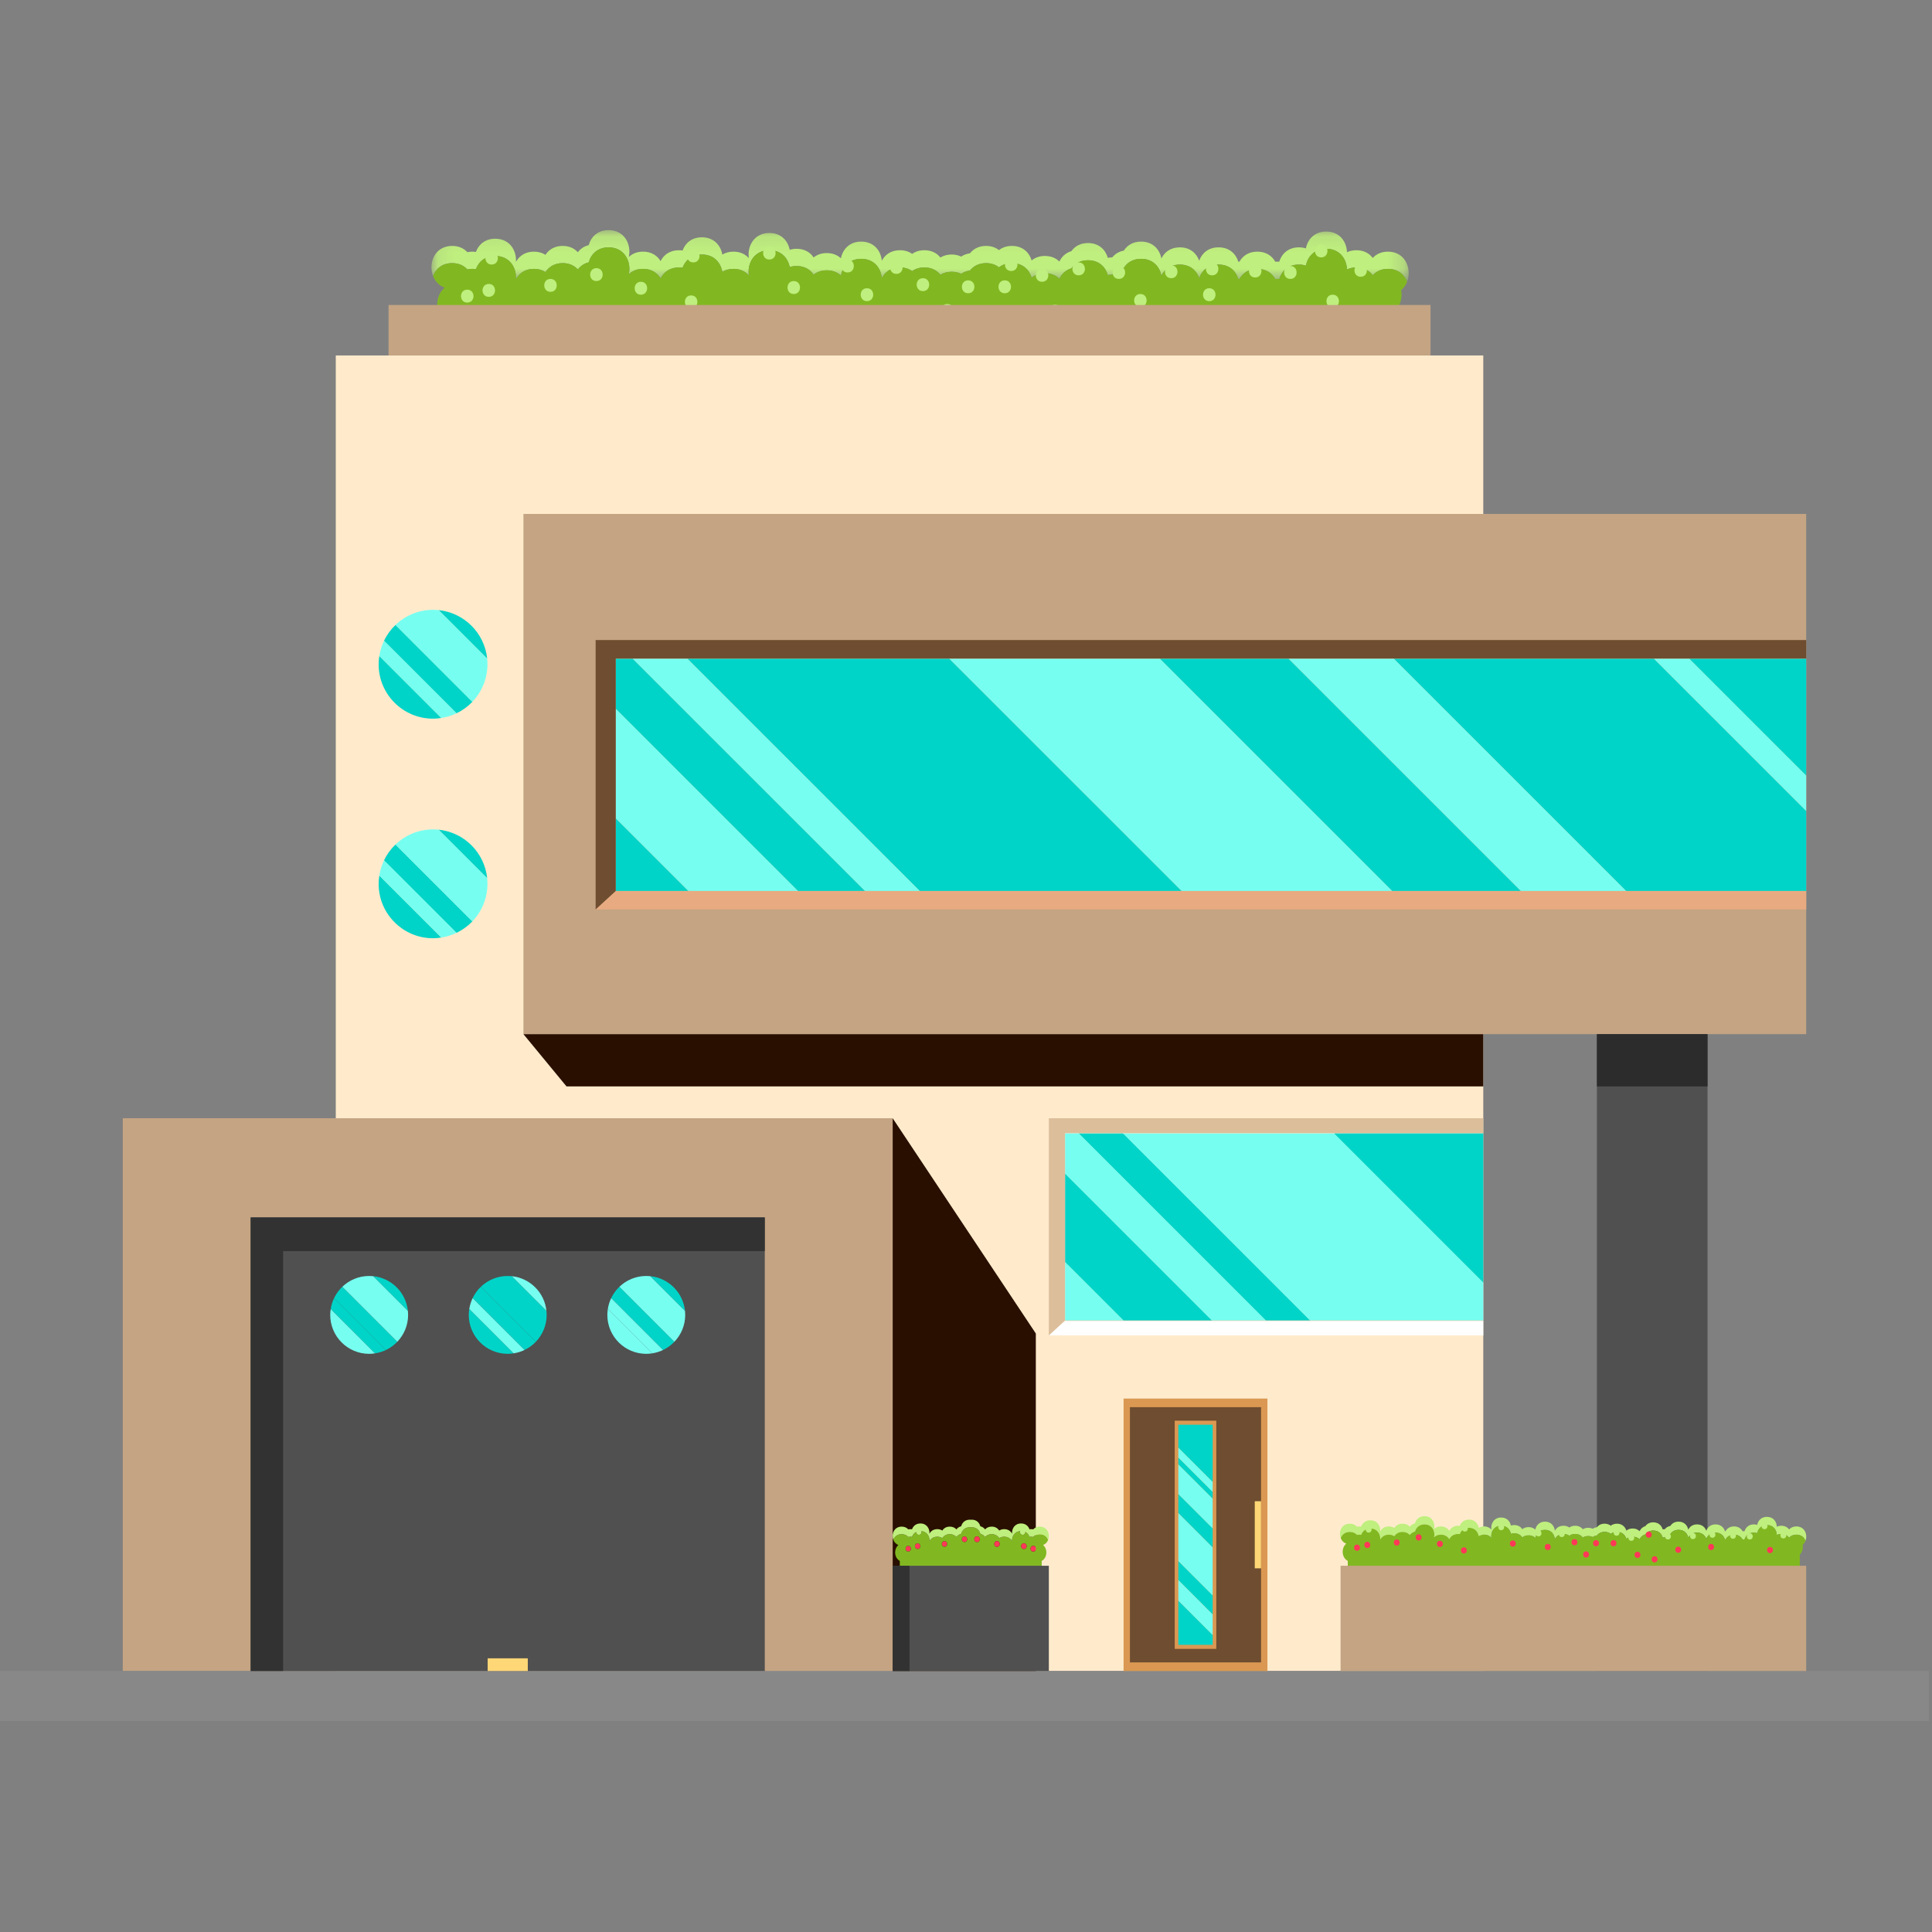 <?xml version="1.0" encoding="UTF-8"?>
<svg width="120px" height="120px" viewBox="0 0 120 120" version="1.1" xmlns="http://www.w3.org/2000/svg" xmlns:xlink="http://www.w3.org/1999/xlink">
    <rect x="0" y="0" width="120" height="120" fill="#808080" stroke="none"/>
    <!-- Generator: Sketch 51.1 (57501) - http://www.bohemiancoding.com/sketch -->
    <title>House5</title>
    <desc>Created with Sketch.</desc>
    <defs>
        <polygon id="path-1" points="0.1 0.106 60.797 0.106 60.797 3.311 0.1 3.311"></polygon>
        <polygon id="path-3" points="0 92.707 119.812 92.707 119.812 0.106 0 0.106"></polygon>
    </defs>
    <g id="House5" stroke="none" stroke-width="1" fill="none" fill-rule="evenodd">
        <g id="Page-1" transform="translate(0, 14)">
            <polygon id="Fill-1" fill="#FFEBCC" points="20.856 89.789 92.129 89.789 92.129 8.078 20.856 8.078"></polygon>
            <polygon id="Fill-2" fill="#C4A483" points="32.512 50.233 112.187 50.233 112.187 17.921 32.512 17.921"></polygon>
            <polygon id="Fill-3" fill="#505050" points="99.186 89.789 106.058 89.789 106.058 50.233 99.186 50.233"></polygon>
            <polygon id="Fill-4" fill="#C4A483" points="7.626 89.789 55.445 89.789 55.445 55.455 7.626 55.455"></polygon>
            <polygon id="Fill-5" fill="#888888" points="0 92.894 119.812 92.894 119.812 89.789 0 89.789"></polygon>
            <polygon id="Fill-6" fill="#505050" points="15.569 89.789 47.502 89.789 47.502 61.616 15.569 61.616"></polygon>
            <polygon id="Fill-7" fill="#00D4C8" points="86.579 26.919 101.021 41.359 112.187 41.359 112.187 36.372 102.733 26.919"></polygon>
            <polygon id="Fill-8" fill="#00D4C8" points="42.706 26.919 57.148 41.359 73.411 41.359 58.969 26.919"></polygon>
            <polygon id="Fill-9" fill="#00D4C8" points="72.048 26.919 86.489 41.359 94.481 41.359 80.04 26.919"></polygon>
            <polygon id="Fill-10" fill="#00D4C8" points="38.244 26.919 38.244 30.021 49.583 41.359 53.744 41.359 39.302 26.919"></polygon>
            <polygon id="Fill-11" fill="#00D4C8" points="38.244 41.359 42.775 41.359 38.244 36.828"></polygon>
            <polygon id="Fill-12" fill="#76FFF1" points="38.244 36.828 42.775 41.359 49.583 41.359 38.244 30.02"></polygon>
            <polygon id="Fill-13" fill="#76FFF1" points="39.302 26.919 53.744 41.359 57.148 41.359 42.706 26.919"></polygon>
            <polygon id="Fill-14" fill="#76FFF1" points="58.969 26.919 73.411 41.359 86.489 41.359 72.047 26.919"></polygon>
            <polygon id="Fill-15" fill="#76FFF1" points="80.04 26.919 94.481 41.359 101.021 41.359 86.579 26.919"></polygon>
            <polygon id="Fill-16" fill="#00D4C8" points="110.675 26.919 104.931 26.919 112.187 34.174 112.187 28.43 112.187 26.919"></polygon>
            <polygon id="Fill-17" fill="#76FFF1" points="102.733 26.919 112.187 36.372 112.187 34.174 104.93 26.919"></polygon>
            <polygon id="Fill-18" fill="#E8AB81" points="112.187 42.485 112.187 41.339 101.021 41.339 94.481 41.339 86.489 41.339 73.411 41.339 57.147 41.339 53.744 41.339 49.583 41.339 42.776 41.339 38.244 41.339 36.996 42.485"></polygon>
            <polygon id="Fill-19" fill="#6E4D30" points="38.244 30 38.244 26.899 39.302 26.899 42.706 26.899 58.969 26.899 72.048 26.899 80.04 26.899 86.579 26.899 102.733 26.899 104.93 26.899 110.675 26.899 112.187 26.899 112.187 25.753 36.996 25.753 36.996 42.485 38.244 41.339 38.244 36.808"></polygon>
            <g id="Group-229" transform="translate(0, 0.187)">
                <g id="Group-22" transform="translate(26.699, 0)">
                    <mask id="mask-2" fill="white">
                        <use xlink:href="#path-1"></use>
                    </mask>
                    <g id="Clip-21"></g>
                    <path d="M1.386,2.156 C1.8,2.156 2.114,2.312 2.329,2.546 C2.424,2.526 2.525,2.513 2.634,2.513 C2.714,2.513 2.788,2.52 2.861,2.531 C3.028,2.073 3.427,1.711 4.06,1.711 C4.961,1.711 5.389,2.44 5.348,3.137 L5.356,3.137 C5.557,2.776 5.928,2.513 6.467,2.513 C6.753,2.513 6.991,2.588 7.182,2.711 C7.391,2.387 7.746,2.156 8.25,2.156 C8.666,2.156 8.978,2.314 9.193,2.55 C9.35,2.34 9.575,2.179 9.868,2.108 C10.009,1.599 10.419,1.176 11.103,1.176 C12.109,1.176 12.525,2.086 12.357,2.844 C12.569,2.642 12.864,2.513 13.243,2.513 C13.765,2.513 14.127,2.759 14.332,3.102 C14.526,2.713 14.905,2.424 15.471,2.424 C15.55,2.424 15.625,2.43 15.697,2.441 C15.865,1.984 16.265,1.621 16.897,1.621 C17.646,1.621 18.067,2.126 18.165,2.697 C18.352,2.582 18.583,2.513 18.859,2.513 C19.281,2.513 19.598,2.674 19.813,2.916 C19.705,2.182 20.13,1.354 21.087,1.354 C21.823,1.354 22.243,1.841 22.35,2.399 C22.479,2.358 22.623,2.334 22.781,2.334 C23.277,2.334 23.627,2.558 23.837,2.874 C24.043,2.707 24.314,2.602 24.653,2.602 C25.028,2.602 25.32,2.729 25.532,2.927 C25.642,2.372 26.062,1.889 26.793,1.889 C27.59,1.889 28.014,2.462 28.073,3.078 C28.27,2.702 28.645,2.424 29.2,2.424 C29.508,2.424 29.759,2.511 29.957,2.651 C30.155,2.511 30.407,2.424 30.715,2.424 C31.166,2.424 31.497,2.608 31.711,2.878 C31.899,2.761 32.132,2.691 32.409,2.691 C32.637,2.691 32.835,2.739 33.002,2.82 C33.153,2.716 33.335,2.644 33.548,2.616 C33.763,2.343 34.095,2.156 34.548,2.156 C34.88,2.156 35.145,2.258 35.349,2.418 C35.553,2.257 35.82,2.156 36.153,2.156 C36.825,2.156 37.231,2.564 37.378,3.06 C37.585,2.888 37.859,2.78 38.203,2.78 C38.591,2.78 38.889,2.917 39.102,3.127 C39.243,2.829 39.491,2.587 39.846,2.482 C40.059,2.185 40.401,1.978 40.878,1.978 C41.557,1.978 41.966,2.394 42.109,2.896 C42.196,2.88 42.287,2.87 42.385,2.87 C42.554,2.661 42.794,2.505 43.105,2.448 C43.313,2.121 43.669,1.889 44.176,1.889 C44.913,1.889 45.331,2.378 45.437,2.937 C45.629,2.542 46.01,2.245 46.583,2.245 C47.222,2.245 47.62,2.615 47.785,3.077 C47.95,2.614 48.351,2.245 48.99,2.245 C49.657,2.245 50.064,2.646 50.215,3.137 L50.285,3.137 C50.487,2.776 50.857,2.513 51.397,2.513 C51.937,2.513 52.308,2.776 52.509,3.137 L52.758,3.137 C52.909,2.646 53.316,2.245 53.982,2.245 C54.141,2.245 54.284,2.27 54.413,2.311 C54.521,1.752 54.942,1.265 55.676,1.265 C56.515,1.265 56.943,1.898 56.965,2.549 C57.13,2.47 57.324,2.424 57.548,2.424 C58.014,2.424 58.351,2.621 58.565,2.906 C58.779,2.669 59.094,2.513 59.509,2.513 C60.133,2.513 60.528,2.864 60.699,3.311 C61,2.524 60.606,1.443 59.509,1.443 C59.094,1.443 58.779,1.6 58.565,1.836 C58.351,1.551 58.014,1.354 57.548,1.354 C57.324,1.354 57.13,1.4 56.965,1.479 C56.943,0.828 56.515,0.195 55.676,0.195 C54.942,0.195 54.521,0.683 54.413,1.241 C54.284,1.2 54.141,1.176 53.982,1.176 C53.316,1.176 52.909,1.576 52.758,2.067 L52.509,2.067 C52.308,1.706 51.937,1.443 51.397,1.443 C50.857,1.443 50.487,1.706 50.285,2.067 L50.215,2.067 C50.064,1.576 49.657,1.176 48.99,1.176 C48.351,1.176 47.95,1.544 47.785,2.008 C47.62,1.545 47.222,1.176 46.583,1.176 C46.01,1.176 45.629,1.472 45.437,1.868 C45.331,1.308 44.913,0.819 44.176,0.819 C43.669,0.819 43.313,1.052 43.105,1.379 C42.794,1.436 42.554,1.592 42.385,1.8 C42.287,1.801 42.196,1.81 42.109,1.827 C41.966,1.324 41.557,0.908 40.878,0.908 C40.401,0.908 40.059,1.115 39.846,1.412 C39.491,1.518 39.243,1.76 39.102,2.057 C38.889,1.848 38.591,1.711 38.203,1.711 C37.859,1.711 37.585,1.819 37.378,1.99 C37.231,1.494 36.825,1.087 36.153,1.087 C35.82,1.087 35.553,1.187 35.349,1.348 C35.145,1.188 34.88,1.087 34.548,1.087 C34.095,1.087 33.763,1.273 33.548,1.546 C33.335,1.574 33.153,1.646 33.002,1.751 C32.835,1.669 32.637,1.621 32.409,1.621 C32.132,1.621 31.899,1.692 31.711,1.808 C31.497,1.538 31.166,1.354 30.715,1.354 C30.407,1.354 30.155,1.441 29.957,1.582 C29.759,1.441 29.508,1.354 29.2,1.354 C28.645,1.354 28.27,1.632 28.073,2.008 C28.014,1.393 27.59,0.819 26.793,0.819 C26.062,0.819 25.642,1.302 25.532,1.857 C25.32,1.659 25.028,1.532 24.653,1.532 C24.314,1.532 24.043,1.637 23.837,1.804 C23.627,1.488 23.277,1.265 22.781,1.265 C22.623,1.265 22.479,1.288 22.35,1.329 C22.243,0.771 21.823,0.284 21.087,0.284 C20.13,0.284 19.705,1.112 19.813,1.847 C19.598,1.605 19.281,1.443 18.859,1.443 C18.583,1.443 18.352,1.512 18.165,1.627 C18.067,1.056 17.646,0.552 16.897,0.552 C16.265,0.552 15.865,0.914 15.697,1.372 C15.625,1.361 15.55,1.354 15.471,1.354 C14.905,1.354 14.526,1.644 14.332,2.032 C14.127,1.69 13.765,1.443 13.243,1.443 C12.864,1.443 12.569,1.572 12.357,1.774 C12.525,1.016 12.109,0.106 11.103,0.106 C10.419,0.106 10.009,0.529 9.868,1.038 C9.575,1.109 9.35,1.27 9.193,1.48 C8.978,1.244 8.666,1.087 8.25,1.087 C7.746,1.087 7.391,1.317 7.182,1.641 C6.991,1.518 6.753,1.443 6.467,1.443 C5.928,1.443 5.557,1.706 5.356,2.067 L5.348,2.067 C5.389,1.37 4.961,0.641 4.06,0.641 C3.427,0.641 3.028,1.004 2.861,1.462 C2.788,1.451 2.714,1.443 2.634,1.443 C2.525,1.443 2.424,1.457 2.329,1.477 C2.114,1.242 1.8,1.087 1.386,1.087 C0.29,1.087 -0.104,2.168 0.198,2.955 C0.369,2.508 0.763,2.156 1.386,2.156" id="Fill-20" fill="#BFEF7E" mask="url(#mask-2)"></path>
                </g>
                <path d="M87.399,3.311 C87.228,2.864 86.833,2.513 86.208,2.513 C85.793,2.513 85.479,2.669 85.264,2.906 C85.05,2.621 84.713,2.424 84.247,2.424 C84.024,2.424 83.829,2.47 83.664,2.548 C83.642,1.898 83.214,1.265 82.375,1.265 C81.641,1.265 81.22,1.752 81.112,2.311 C80.983,2.269 80.84,2.245 80.681,2.245 C80.016,2.245 79.608,2.646 79.457,3.137 L79.209,3.137 C79.007,2.776 78.637,2.513 78.096,2.513 C77.557,2.513 77.186,2.776 76.985,3.137 L76.914,3.137 C76.763,2.646 76.356,2.245 75.689,2.245 C75.051,2.245 74.649,2.614 74.484,3.077 C74.319,2.614 73.921,2.245 73.283,2.245 C72.71,2.245 72.329,2.542 72.136,2.937 C72.03,2.378 71.612,1.889 70.875,1.889 C70.369,1.889 70.013,2.122 69.804,2.449 C69.493,2.505 69.254,2.661 69.084,2.87 C68.987,2.87 68.895,2.88 68.808,2.897 C68.665,2.393 68.256,1.978 67.577,1.978 C67.1,1.978 66.758,2.185 66.545,2.481 C66.19,2.587 65.943,2.829 65.802,3.127 C65.588,2.917 65.29,2.78 64.902,2.78 C64.558,2.78 64.284,2.888 64.078,3.059 C63.93,2.564 63.524,2.156 62.852,2.156 C62.52,2.156 62.252,2.257 62.048,2.418 C61.844,2.258 61.579,2.156 61.248,2.156 C60.794,2.156 60.462,2.343 60.247,2.616 C60.034,2.644 59.852,2.716 59.701,2.82 C59.534,2.738 59.336,2.691 59.108,2.691 C58.831,2.691 58.599,2.761 58.41,2.878 C58.196,2.608 57.865,2.424 57.414,2.424 C57.106,2.424 56.854,2.511 56.656,2.651 C56.458,2.511 56.207,2.424 55.899,2.424 C55.345,2.424 54.97,2.702 54.772,3.078 C54.713,2.462 54.29,1.889 53.492,1.889 C52.761,1.889 52.341,2.372 52.231,2.927 C52.019,2.729 51.727,2.602 51.352,2.602 C51.013,2.602 50.742,2.707 50.536,2.873 C50.326,2.558 49.976,2.335 49.481,2.335 C49.322,2.335 49.178,2.357 49.049,2.399 C48.942,1.841 48.522,1.354 47.786,1.354 C46.829,1.354 46.404,2.182 46.512,2.917 C46.297,2.674 45.98,2.513 45.558,2.513 C45.282,2.513 45.051,2.582 44.864,2.697 C44.767,2.126 44.345,1.621 43.597,1.621 C42.964,1.621 42.564,1.984 42.396,2.441 C42.325,2.43 42.249,2.424 42.171,2.424 C41.605,2.424 41.226,2.714 41.032,3.102 C40.826,2.76 40.464,2.513 39.942,2.513 C39.563,2.513 39.268,2.642 39.056,2.844 C39.225,2.085 38.808,1.176 37.802,1.176 C37.118,1.176 36.708,1.599 36.567,2.108 C36.274,2.179 36.049,2.34 35.892,2.55 C35.677,2.314 35.365,2.156 34.949,2.156 C34.446,2.156 34.09,2.386 33.881,2.711 C33.69,2.588 33.453,2.513 33.167,2.513 C32.627,2.513 32.257,2.776 32.055,3.137 L32.048,3.137 C32.088,2.44 31.66,1.71 30.76,1.71 C30.126,1.71 29.727,2.073 29.56,2.531 C29.488,2.52 29.413,2.513 29.333,2.513 C29.224,2.513 29.123,2.526 29.028,2.546 C28.813,2.312 28.5,2.156 28.085,2.156 C27.462,2.156 27.069,2.508 26.897,2.954 C27.022,3.278 27.261,3.553 27.621,3.68 C27.381,3.877 27.234,4.161 27.178,4.465 C27.129,4.735 27.153,5.019 27.249,5.274 C27.354,5.549 27.542,5.789 27.818,5.933 L27.818,7.002 L27.818,7.594 L86.654,7.594 L86.654,6.187 L86.654,5.117 C86.987,4.796 87.112,4.295 87.029,3.84 C87.199,3.699 87.321,3.514 87.399,3.311" id="Fill-23" fill="#81B821"></path>
                <path d="M30.537,1.443 C30.02,1.443 30.02,2.245 30.537,2.245 C31.053,2.245 31.054,1.443 30.537,1.443" id="Fill-25" fill="#BFEF7E"></path>
                <path d="M29.021,3.805 C28.505,3.805 28.504,4.607 29.021,4.607 C29.538,4.607 29.539,3.805 29.021,3.805" id="Fill-27" fill="#BFEF7E"></path>
                <path d="M30.359,3.449 C29.842,3.449 29.841,4.251 30.359,4.251 C30.875,4.251 30.876,3.449 30.359,3.449" id="Fill-29" fill="#BFEF7E"></path>
                <path d="M37.045,2.468 C36.528,2.468 36.527,3.27 37.045,3.27 C37.561,3.27 37.562,2.468 37.045,2.468" id="Fill-31" fill="#BFEF7E"></path>
                <path d="M34.192,3.137 C33.676,3.137 33.675,3.939 34.192,3.939 C34.708,3.939 34.709,3.137 34.192,3.137" id="Fill-33" fill="#BFEF7E"></path>
                <path d="M43.062,1.309 C42.545,1.309 42.545,2.112 43.062,2.112 C43.578,2.112 43.579,1.309 43.062,1.309" id="Fill-35" fill="#BFEF7E"></path>
                <path d="M47.787,1.131 C47.27,1.131 47.269,1.933 47.787,1.933 C48.303,1.933 48.304,1.131 47.787,1.131" id="Fill-37" fill="#BFEF7E"></path>
                <path d="M52.645,1.933 C52.129,1.933 52.128,2.736 52.645,2.736 C53.161,2.736 53.162,1.933 52.645,1.933" id="Fill-39" fill="#BFEF7E"></path>
                <path d="M55.676,2.022 C55.16,2.022 55.159,2.825 55.676,2.825 C56.192,2.825 56.193,2.022 55.676,2.022" id="Fill-41" fill="#BFEF7E"></path>
                <path d="M53.848,3.716 C53.332,3.716 53.331,4.518 53.848,4.518 C54.365,4.518 54.366,3.716 53.848,3.716" id="Fill-43" fill="#BFEF7E"></path>
                <path d="M49.302,3.27 C48.786,3.27 48.785,4.073 49.302,4.073 C49.818,4.073 49.819,3.27 49.302,3.27" id="Fill-45" fill="#BFEF7E"></path>
                <path d="M42.928,4.162 C42.412,4.162 42.411,4.964 42.928,4.964 C43.444,4.964 43.445,4.162 42.928,4.162" id="Fill-47" fill="#BFEF7E"></path>
                <path d="M39.808,3.315 C39.292,3.315 39.291,4.117 39.808,4.117 C40.324,4.117 40.325,3.315 39.808,3.315" id="Fill-49" fill="#BFEF7E"></path>
                <path d="M57.325,3.092 C56.809,3.092 56.808,3.894 57.325,3.894 C57.842,3.894 57.842,3.092 57.325,3.092" id="Fill-51" fill="#BFEF7E"></path>
                <path d="M58.841,4.697 C58.324,4.697 58.324,5.499 58.841,5.499 C59.357,5.499 59.358,4.697 58.841,4.697" id="Fill-53" fill="#BFEF7E"></path>
                <path d="M60.133,3.226 C59.617,3.226 59.616,4.028 60.133,4.028 C60.65,4.028 60.651,3.226 60.133,3.226" id="Fill-55" fill="#BFEF7E"></path>
                <path d="M62.407,3.226 C61.89,3.226 61.889,4.028 62.407,4.028 C62.923,4.028 62.924,3.226 62.407,3.226" id="Fill-57" fill="#BFEF7E"></path>
                <path d="M62.808,1.844 C62.291,1.844 62.291,2.646 62.808,2.646 C63.324,2.646 63.325,1.844 62.808,1.844" id="Fill-59" fill="#BFEF7E"></path>
                <path d="M64.724,2.513 C64.208,2.513 64.207,3.315 64.724,3.315 C65.241,3.315 65.242,2.513 64.724,2.513" id="Fill-61" fill="#BFEF7E"></path>
                <path d="M66.998,2.112 C66.481,2.112 66.48,2.914 66.998,2.914 C67.514,2.914 67.515,2.112 66.998,2.112" id="Fill-63" fill="#BFEF7E"></path>
                <path d="M69.494,2.334 C68.977,2.334 68.976,3.137 69.494,3.137 C70.01,3.137 70.011,2.334 69.494,2.334" id="Fill-65" fill="#BFEF7E"></path>
                <path d="M72.747,2.29 C72.231,2.29 72.23,3.092 72.747,3.092 C73.264,3.092 73.265,2.29 72.747,2.29" id="Fill-67" fill="#BFEF7E"></path>
                <path d="M75.288,2.112 C74.772,2.112 74.771,2.914 75.288,2.914 C75.804,2.914 75.805,2.112 75.288,2.112" id="Fill-69" fill="#BFEF7E"></path>
                <path d="M75.11,3.716 C74.593,3.716 74.593,4.518 75.11,4.518 C75.626,4.518 75.627,3.716 75.11,3.716" id="Fill-71" fill="#BFEF7E"></path>
                <path d="M65.527,4.741 C65.01,4.741 65.01,5.544 65.527,5.544 C66.043,5.544 66.044,4.741 65.527,4.741" id="Fill-73" fill="#BFEF7E"></path>
                <path d="M77.962,2.245 C77.446,2.245 77.445,3.048 77.962,3.048 C78.479,3.048 78.48,2.245 77.962,2.245" id="Fill-75" fill="#BFEF7E"></path>
                <path d="M80.147,2.334 C79.63,2.334 79.629,3.137 80.147,3.137 C80.663,3.137 80.664,2.334 80.147,2.334" id="Fill-77" fill="#BFEF7E"></path>
                <path d="M82.063,0.997 C81.547,0.997 81.546,1.8 82.063,1.8 C82.58,1.8 82.58,0.997 82.063,0.997" id="Fill-79" fill="#BFEF7E"></path>
                <path d="M84.515,2.201 C83.999,2.201 83.998,3.003 84.515,3.003 C85.031,3.003 85.032,2.201 84.515,2.201" id="Fill-81" fill="#BFEF7E"></path>
                <path d="M82.776,4.117 C82.26,4.117 82.259,4.919 82.776,4.919 C83.293,4.919 83.294,4.117 82.776,4.117" id="Fill-83" fill="#BFEF7E"></path>
                <path d="M70.831,4.073 C70.315,4.073 70.314,4.875 70.831,4.875 C71.347,4.875 71.348,4.073 70.831,4.073" id="Fill-85" fill="#BFEF7E"></path>
                <path d="M67.755,5.321 C67.239,5.321 67.238,6.123 67.755,6.123 C68.271,6.123 68.272,5.321 67.755,5.321" id="Fill-87" fill="#BFEF7E"></path>
                <path d="M83.84,80.963 C84.038,80.963 84.188,81.037 84.29,81.149 C84.335,81.139 84.384,81.133 84.435,81.133 C84.474,81.133 84.509,81.136 84.544,81.142 C84.624,80.923 84.814,80.75 85.116,80.75 C85.546,80.75 85.75,81.098 85.731,81.431 L85.734,81.431 C85.83,81.259 86.007,81.133 86.265,81.133 C86.401,81.133 86.515,81.169 86.606,81.227 C86.706,81.073 86.875,80.963 87.115,80.963 C87.314,80.963 87.463,81.038 87.565,81.151 C87.64,81.05 87.748,80.974 87.888,80.94 C87.955,80.697 88.15,80.495 88.477,80.495 C88.956,80.495 89.155,80.929 89.075,81.291 C89.176,81.195 89.317,81.133 89.497,81.133 C89.747,81.133 89.92,81.251 90.018,81.414 C90.11,81.229 90.291,81.09 90.561,81.09 C90.599,81.09 90.635,81.094 90.669,81.099 C90.749,80.88 90.94,80.708 91.242,80.708 C91.599,80.708 91.8,80.948 91.846,81.221 C91.936,81.166 92.046,81.133 92.178,81.133 C92.379,81.133 92.53,81.21 92.633,81.325 C92.581,80.975 92.784,80.58 93.241,80.58 C93.592,80.58 93.792,80.812 93.844,81.078 C93.905,81.059 93.974,81.048 94.049,81.048 C94.286,81.048 94.453,81.154 94.553,81.305 C94.652,81.226 94.781,81.176 94.943,81.176 C95.121,81.176 95.261,81.236 95.362,81.33 C95.414,81.065 95.615,80.835 95.964,80.835 C96.344,80.835 96.547,81.109 96.575,81.403 C96.669,81.223 96.848,81.09 97.112,81.09 C97.259,81.09 97.379,81.132 97.474,81.199 C97.568,81.132 97.688,81.09 97.835,81.09 C98.051,81.09 98.208,81.178 98.311,81.307 C98.4,81.251 98.511,81.218 98.644,81.218 C98.752,81.218 98.846,81.241 98.926,81.28 C98.998,81.23 99.085,81.195 99.187,81.182 C99.289,81.052 99.448,80.963 99.665,80.963 C99.823,80.963 99.949,81.011 100.046,81.087 C100.144,81.011 100.272,80.963 100.43,80.963 C100.751,80.963 100.944,81.157 101.015,81.394 C101.113,81.312 101.244,81.261 101.409,81.261 C101.594,81.261 101.736,81.326 101.838,81.426 C101.905,81.284 102.023,81.168 102.193,81.118 C102.294,80.976 102.457,80.878 102.685,80.878 C103.009,80.878 103.204,81.076 103.272,81.316 C103.314,81.308 103.357,81.303 103.404,81.303 C103.485,81.204 103.599,81.129 103.748,81.102 C103.847,80.946 104.017,80.835 104.259,80.835 C104.61,80.835 104.81,81.068 104.861,81.335 C104.952,81.147 105.134,81.005 105.407,81.005 C105.712,81.005 105.902,81.181 105.981,81.402 C106.059,81.181 106.251,81.005 106.556,81.005 C106.874,81.005 107.068,81.196 107.14,81.431 L107.174,81.431 C107.27,81.259 107.447,81.133 107.704,81.133 C107.962,81.133 108.139,81.259 108.235,81.431 L108.354,81.431 C108.426,81.196 108.62,81.005 108.938,81.005 C109.014,81.005 109.082,81.017 109.144,81.036 C109.195,80.77 109.396,80.537 109.746,80.537 C110.147,80.537 110.351,80.84 110.361,81.15 C110.44,81.112 110.533,81.09 110.64,81.09 C110.862,81.09 111.023,81.184 111.124,81.32 C111.227,81.207 111.377,81.133 111.575,81.133 C111.873,81.133 112.062,81.3 112.143,81.513 C112.287,81.138 112.099,80.622 111.575,80.622 C111.377,80.622 111.227,80.697 111.124,80.81 C111.023,80.674 110.862,80.58 110.64,80.58 C110.533,80.58 110.44,80.602 110.361,80.64 C110.351,80.329 110.147,80.027 109.746,80.027 C109.396,80.027 109.195,80.26 109.144,80.526 C109.082,80.506 109.014,80.495 108.938,80.495 C108.62,80.495 108.426,80.686 108.354,80.92 L108.235,80.92 C108.139,80.748 107.962,80.622 107.704,80.622 C107.447,80.622 107.27,80.748 107.174,80.92 L107.14,80.92 C107.068,80.686 106.874,80.495 106.556,80.495 C106.251,80.495 106.059,80.671 105.981,80.892 C105.902,80.671 105.712,80.495 105.407,80.495 C105.134,80.495 104.952,80.637 104.861,80.825 C104.81,80.558 104.61,80.325 104.259,80.325 C104.017,80.325 103.847,80.436 103.748,80.592 C103.599,80.619 103.485,80.693 103.404,80.793 C103.357,80.793 103.314,80.798 103.272,80.806 C103.204,80.566 103.009,80.367 102.685,80.367 C102.457,80.367 102.294,80.466 102.193,80.608 C102.023,80.658 101.905,80.774 101.838,80.916 C101.736,80.816 101.594,80.75 101.409,80.75 C101.244,80.75 101.113,80.802 101.015,80.883 C100.944,80.647 100.751,80.452 100.43,80.452 C100.272,80.452 100.144,80.5 100.046,80.577 C99.949,80.501 99.823,80.452 99.665,80.452 C99.448,80.452 99.289,80.541 99.187,80.671 C99.085,80.685 98.998,80.719 98.926,80.769 C98.846,80.73 98.752,80.708 98.644,80.708 C98.511,80.708 98.4,80.741 98.311,80.797 C98.208,80.668 98.051,80.58 97.835,80.58 C97.688,80.58 97.568,80.621 97.474,80.689 C97.379,80.622 97.259,80.58 97.112,80.58 C96.848,80.58 96.669,80.713 96.575,80.892 C96.547,80.598 96.344,80.325 95.964,80.325 C95.615,80.325 95.414,80.555 95.362,80.82 C95.261,80.725 95.121,80.665 94.943,80.665 C94.781,80.665 94.652,80.715 94.553,80.795 C94.453,80.644 94.286,80.537 94.049,80.537 C93.974,80.537 93.905,80.548 93.844,80.568 C93.792,80.302 93.592,80.069 93.241,80.069 C92.784,80.069 92.581,80.465 92.633,80.815 C92.53,80.7 92.379,80.622 92.178,80.622 C92.046,80.622 91.936,80.655 91.846,80.711 C91.8,80.438 91.599,80.197 91.242,80.197 C90.94,80.197 90.749,80.37 90.669,80.588 C90.635,80.583 90.599,80.58 90.561,80.58 C90.291,80.58 90.11,80.718 90.018,80.904 C89.92,80.74 89.747,80.622 89.497,80.622 C89.317,80.622 89.176,80.684 89.075,80.78 C89.155,80.419 88.956,79.984 88.477,79.984 C88.15,79.984 87.955,80.187 87.888,80.429 C87.748,80.463 87.64,80.54 87.565,80.64 C87.463,80.528 87.314,80.452 87.115,80.452 C86.875,80.452 86.706,80.562 86.606,80.717 C86.515,80.658 86.401,80.622 86.265,80.622 C86.007,80.622 85.83,80.748 85.734,80.92 L85.731,80.92 C85.75,80.588 85.546,80.24 85.116,80.24 C84.814,80.24 84.624,80.413 84.544,80.631 C84.509,80.626 84.474,80.622 84.435,80.622 C84.384,80.622 84.335,80.629 84.29,80.639 C84.188,80.527 84.038,80.452 83.84,80.452 C83.317,80.452 83.129,80.968 83.273,81.344 C83.355,81.131 83.542,80.963 83.84,80.963" id="Fill-89" fill="#BFEF7E"></path>
                <path d="M112.143,81.514 C112.062,81.3 111.873,81.133 111.575,81.133 C111.377,81.133 111.227,81.208 111.124,81.321 C111.023,81.184 110.862,81.091 110.639,81.091 C110.533,81.091 110.44,81.112 110.361,81.15 C110.351,80.84 110.147,80.537 109.746,80.537 C109.396,80.537 109.195,80.77 109.144,81.037 C109.082,81.017 109.014,81.005 108.938,81.005 C108.62,81.005 108.426,81.196 108.354,81.431 L108.235,81.431 C108.139,81.258 107.962,81.133 107.704,81.133 C107.447,81.133 107.27,81.258 107.174,81.431 L107.14,81.431 C107.068,81.196 106.874,81.005 106.556,81.005 C106.251,81.005 106.059,81.181 105.981,81.402 C105.902,81.181 105.712,81.005 105.407,81.005 C105.134,81.005 104.952,81.147 104.861,81.336 C104.81,81.069 104.61,80.835 104.259,80.835 C104.017,80.835 103.847,80.946 103.748,81.102 C103.599,81.129 103.485,81.204 103.404,81.303 C103.358,81.304 103.314,81.308 103.272,81.316 C103.204,81.076 103.009,80.878 102.685,80.878 C102.457,80.878 102.294,80.976 102.192,81.118 C102.023,81.168 101.905,81.284 101.837,81.426 C101.736,81.326 101.594,81.26 101.409,81.26 C101.245,81.26 101.113,81.312 101.015,81.394 C100.944,81.157 100.751,80.963 100.43,80.963 C100.272,80.963 100.144,81.011 100.047,81.088 C99.949,81.011 99.823,80.963 99.665,80.963 C99.448,80.963 99.289,81.052 99.187,81.182 C99.085,81.196 98.998,81.23 98.926,81.279 C98.847,81.241 98.752,81.218 98.644,81.218 C98.511,81.218 98.4,81.251 98.311,81.307 C98.208,81.178 98.051,81.091 97.835,81.091 C97.688,81.091 97.568,81.132 97.473,81.199 C97.379,81.132 97.259,81.091 97.112,81.091 C96.848,81.091 96.669,81.223 96.575,81.403 C96.547,81.109 96.344,80.835 95.964,80.835 C95.615,80.835 95.414,81.066 95.362,81.331 C95.261,81.236 95.121,81.175 94.943,81.175 C94.781,81.175 94.652,81.225 94.553,81.305 C94.453,81.154 94.286,81.048 94.049,81.048 C93.974,81.048 93.905,81.059 93.844,81.079 C93.792,80.812 93.592,80.58 93.241,80.58 C92.784,80.58 92.581,80.975 92.633,81.326 C92.53,81.21 92.379,81.133 92.178,81.133 C92.046,81.133 91.936,81.166 91.846,81.221 C91.8,80.949 91.599,80.707 91.242,80.707 C90.939,80.707 90.749,80.88 90.669,81.099 C90.635,81.093 90.599,81.091 90.561,81.091 C90.291,81.091 90.11,81.229 90.018,81.414 C89.92,81.251 89.747,81.133 89.497,81.133 C89.317,81.133 89.176,81.195 89.075,81.291 C89.155,80.929 88.957,80.495 88.477,80.495 C88.15,80.495 87.955,80.697 87.888,80.94 C87.748,80.973 87.64,81.05 87.565,81.151 C87.463,81.038 87.314,80.963 87.115,80.963 C86.875,80.963 86.705,81.073 86.606,81.228 C86.514,81.169 86.401,81.133 86.265,81.133 C86.007,81.133 85.83,81.258 85.734,81.431 L85.731,81.431 C85.75,81.098 85.546,80.75 85.116,80.75 C84.814,80.75 84.624,80.923 84.544,81.142 C84.509,81.136 84.474,81.133 84.435,81.133 C84.384,81.133 84.335,81.139 84.29,81.149 C84.188,81.037 84.038,80.963 83.84,80.963 C83.543,80.963 83.355,81.13 83.273,81.344 C83.333,81.498 83.446,81.629 83.619,81.69 C83.504,81.784 83.434,81.92 83.407,82.064 C83.384,82.193 83.395,82.329 83.441,82.45 C83.491,82.582 83.581,82.696 83.712,82.765 L83.712,83.275 L83.712,83.558 L111.788,83.558 L111.788,82.886 L111.788,82.376 C111.947,82.222 112.006,81.984 111.967,81.766 C112.048,81.699 112.106,81.611 112.143,81.514" id="Fill-91" fill="#81B821"></path>
                <path d="M85.01,80.622 C84.764,80.622 84.763,81.005 85.01,81.005 C85.256,81.005 85.257,80.622 85.01,80.622" id="Fill-93" fill="#BFEF7E"></path>
                <path d="M84.287,81.75 C84.04,81.75 84.04,82.133 84.287,82.133 C84.533,82.133 84.534,81.75 84.287,81.75" id="Fill-95" fill="#FF3857"></path>
                <path d="M84.925,81.579 C84.679,81.579 84.678,81.962 84.925,81.962 C85.171,81.962 85.171,81.579 84.925,81.579" id="Fill-97" fill="#FF3857"></path>
                <path d="M88.115,81.112 C87.869,81.112 87.868,81.495 88.115,81.495 C88.362,81.495 88.362,81.112 88.115,81.112" id="Fill-99" fill="#FF3857"></path>
                <path d="M86.754,81.431 C86.508,81.431 86.507,81.814 86.754,81.814 C87,81.814 87.001,81.431 86.754,81.431" id="Fill-101" fill="#FF3857"></path>
                <path d="M90.987,80.559 C90.74,80.559 90.74,80.942 90.987,80.942 C91.233,80.942 91.233,80.559 90.987,80.559" id="Fill-103" fill="#BFEF7E"></path>
                <path d="M93.241,80.474 C92.995,80.474 92.994,80.856 93.241,80.856 C93.487,80.856 93.488,80.474 93.241,80.474" id="Fill-105" fill="#BFEF7E"></path>
                <path d="M95.56,80.856 C95.313,80.856 95.313,81.239 95.56,81.239 C95.806,81.239 95.806,80.856 95.56,80.856" id="Fill-107" fill="#BFEF7E"></path>
                <path d="M97.006,80.899 C96.759,80.899 96.759,81.282 97.006,81.282 C97.252,81.282 97.253,80.899 97.006,80.899" id="Fill-109" fill="#BFEF7E"></path>
                <path d="M96.134,81.707 C95.888,81.707 95.887,82.09 96.134,82.09 C96.38,82.09 96.38,81.707 96.134,81.707" id="Fill-111" fill="#FF3857"></path>
                <path d="M93.964,81.494 C93.718,81.494 93.717,81.877 93.964,81.877 C94.211,81.877 94.211,81.494 93.964,81.494" id="Fill-113" fill="#FF3857"></path>
                <path d="M90.923,81.92 C90.676,81.92 90.676,82.303 90.923,82.303 C91.169,82.303 91.169,81.92 90.923,81.92" id="Fill-115" fill="#FF3857"></path>
                <path d="M89.434,81.516 C89.187,81.516 89.187,81.899 89.434,81.899 C89.68,81.899 89.681,81.516 89.434,81.516" id="Fill-117" fill="#FF3857"></path>
                <path d="M97.793,81.409 C97.547,81.409 97.546,81.792 97.793,81.792 C98.039,81.792 98.04,81.409 97.793,81.409" id="Fill-119" fill="#FF3857"></path>
                <path d="M98.516,82.175 C98.27,82.175 98.269,82.558 98.516,82.558 C98.762,82.558 98.763,82.175 98.516,82.175" id="Fill-121" fill="#FF3857"></path>
                <path d="M99.133,81.473 C98.886,81.473 98.886,81.856 99.133,81.856 C99.379,81.856 99.379,81.473 99.133,81.473" id="Fill-123" fill="#FF3857"></path>
                <path d="M100.217,81.473 C99.971,81.473 99.971,81.856 100.217,81.856 C100.464,81.856 100.464,81.473 100.217,81.473" id="Fill-125" fill="#FF3857"></path>
                <path d="M100.409,80.814 C100.162,80.814 100.162,81.197 100.409,81.197 C100.655,81.197 100.656,80.814 100.409,80.814" id="Fill-127" fill="#BFEF7E"></path>
                <path d="M101.323,81.133 C101.077,81.133 101.077,81.516 101.323,81.516 C101.57,81.516 101.57,81.133 101.323,81.133" id="Fill-129" fill="#BFEF7E"></path>
                <path d="M102.408,80.941 C102.162,80.941 102.161,81.324 102.408,81.324 C102.655,81.324 102.655,80.941 102.408,80.941" id="Fill-131" fill="#FF3857"></path>
                <path d="M103.599,81.048 C103.353,81.048 103.353,81.431 103.599,81.431 C103.846,81.431 103.846,81.048 103.599,81.048" id="Fill-133" fill="#BFEF7E"></path>
                <path d="M105.152,81.027 C104.906,81.027 104.905,81.409 105.152,81.409 C105.398,81.409 105.399,81.027 105.152,81.027" id="Fill-135" fill="#BFEF7E"></path>
                <path d="M106.365,80.941 C106.118,80.941 106.117,81.324 106.365,81.324 C106.611,81.324 106.611,80.941 106.365,80.941" id="Fill-137" fill="#BFEF7E"></path>
                <path d="M106.279,81.707 C106.033,81.707 106.032,82.09 106.279,82.09 C106.526,82.09 106.526,81.707 106.279,81.707" id="Fill-139" fill="#FF3857"></path>
                <path d="M101.706,82.196 C101.46,82.196 101.46,82.579 101.706,82.579 C101.953,82.579 101.953,82.196 101.706,82.196" id="Fill-141" fill="#FF3857"></path>
                <path d="M107.641,81.005 C107.394,81.005 107.394,81.388 107.641,81.388 C107.887,81.388 107.887,81.005 107.641,81.005" id="Fill-143" fill="#BFEF7E"></path>
                <path d="M108.683,81.048 C108.436,81.048 108.436,81.431 108.683,81.431 C108.929,81.431 108.93,81.048 108.683,81.048" id="Fill-145" fill="#BFEF7E"></path>
                <path d="M109.597,80.41 C109.351,80.41 109.351,80.793 109.597,80.793 C109.844,80.793 109.844,80.41 109.597,80.41" id="Fill-147" fill="#BFEF7E"></path>
                <path d="M110.767,80.984 C110.521,80.984 110.52,81.367 110.767,81.367 C111.014,81.367 111.014,80.984 110.767,80.984" id="Fill-149" fill="#BFEF7E"></path>
                <path d="M109.938,81.898 C109.691,81.898 109.691,82.281 109.938,82.281 C110.184,82.281 110.184,81.898 109.938,81.898" id="Fill-151" fill="#FF3857"></path>
                <path d="M104.237,81.877 C103.991,81.877 103.991,82.26 104.237,82.26 C104.484,82.26 104.484,81.877 104.237,81.877" id="Fill-153" fill="#FF3857"></path>
                <path d="M102.77,82.473 C102.523,82.473 102.523,82.856 102.77,82.856 C103.016,82.856 103.017,82.473 102.77,82.473" id="Fill-155" fill="#FF3857"></path>
                <mask id="mask-4" fill="white">
                    <use xlink:href="#path-3"></use>
                </mask>
                <g id="Clip-158"></g>
                <polygon id="Fill-157" fill="#C4A483" mask="url(#mask-4)" points="24.133 7.891 88.853 7.891 88.853 4.756 24.133 4.756"></polygon>
                <path d="M23.517,27.071 C23.517,28.937 25.031,30.451 26.898,30.451 C27.074,30.451 27.245,30.433 27.414,30.407 L23.561,26.554 C23.535,26.723 23.517,26.894 23.517,27.071" id="Fill-159" fill="#00D4C8" mask="url(#mask-4)"></path>
                <path d="M27.239,23.708 L30.26,26.729 C30.1,25.135 28.833,23.868 27.239,23.708" id="Fill-160" fill="#00D4C8" mask="url(#mask-4)"></path>
                <path d="M29.341,29.402 L24.566,24.628 C24.271,24.909 24.029,25.243 23.851,25.614 L28.354,30.117 C28.725,29.939 29.059,29.697 29.341,29.402" id="Fill-161" fill="#00D4C8" mask="url(#mask-4)"></path>
                <path d="M23.561,26.554 L27.415,30.407 C27.746,30.356 28.061,30.257 28.354,30.117 L23.851,25.614 C23.711,25.907 23.612,26.222 23.561,26.554" id="Fill-162" fill="#76FFF1" mask="url(#mask-4)"></path>
                <path d="M30.277,27.071 C30.277,26.955 30.271,26.841 30.26,26.729 L27.239,23.708 C27.127,23.697 27.013,23.691 26.897,23.691 C25.993,23.691 25.173,24.048 24.566,24.628 L29.341,29.402 C29.92,28.795 30.277,27.975 30.277,27.071" id="Fill-163" fill="#76FFF1" mask="url(#mask-4)"></path>
                <path d="M23.517,40.709 C23.517,42.575 25.031,44.089 26.898,44.089 C27.074,44.089 27.245,44.071 27.414,44.045 L23.561,40.192 C23.535,40.361 23.517,40.533 23.517,40.709" id="Fill-164" fill="#00D4C8" mask="url(#mask-4)"></path>
                <path d="M27.239,37.346 L30.26,40.367 C30.1,38.774 28.833,37.506 27.239,37.346" id="Fill-165" fill="#00D4C8" mask="url(#mask-4)"></path>
                <path d="M29.341,43.04 L24.566,38.266 C24.271,38.547 24.029,38.881 23.851,39.253 L28.354,43.755 C28.725,43.577 29.059,43.335 29.341,43.04" id="Fill-166" fill="#00D4C8" mask="url(#mask-4)"></path>
                <path d="M23.561,40.192 L27.415,44.045 C27.746,43.994 28.061,43.896 28.354,43.755 L23.851,39.253 C23.711,39.545 23.612,39.86 23.561,40.192" id="Fill-167" fill="#76FFF1" mask="url(#mask-4)"></path>
                <path d="M30.277,40.709 C30.277,40.593 30.271,40.479 30.26,40.367 L27.239,37.346 C27.127,37.335 27.013,37.329 26.897,37.329 C25.993,37.329 25.173,37.687 24.566,38.266 L29.341,43.04 C29.92,42.434 30.277,41.614 30.277,40.709" id="Fill-168" fill="#76FFF1" mask="url(#mask-4)"></path>
                <path d="M20.511,67.484 C20.511,68.82 21.594,69.902 22.93,69.902 C23.056,69.902 23.179,69.89 23.3,69.871 L20.542,67.114 C20.524,67.235 20.511,67.358 20.511,67.484" id="Fill-169" fill="#76FFF1" mask="url(#mask-4)"></path>
                <path d="M23.174,65.078 L25.335,67.239 C25.221,66.099 24.314,65.193 23.174,65.078" id="Fill-170" fill="#00D4C8" mask="url(#mask-4)"></path>
                <path d="M24.678,69.152 L21.261,65.736 C21.051,65.937 20.877,66.176 20.75,66.442 L23.972,69.664 C24.238,69.536 24.476,69.363 24.678,69.152" id="Fill-171" fill="#00D4C8" mask="url(#mask-4)"></path>
                <path d="M20.543,67.114 L23.299,69.871 C23.537,69.834 23.762,69.764 23.972,69.664 L20.75,66.442 C20.65,66.651 20.579,66.877 20.543,67.114" id="Fill-172" fill="#00D4C8" mask="url(#mask-4)"></path>
                <path d="M25.348,67.484 C25.348,67.401 25.343,67.32 25.336,67.239 L23.174,65.078 C23.094,65.07 23.012,65.066 22.93,65.066 C22.282,65.066 21.696,65.322 21.261,65.736 L24.678,69.152 C25.092,68.718 25.348,68.132 25.348,67.484" id="Fill-173" fill="#76FFF1" mask="url(#mask-4)"></path>
                <path d="M29.117,67.484 C29.117,68.82 30.2,69.902 31.535,69.902 C31.661,69.902 31.784,69.89 31.905,69.871 L29.148,67.114 C29.13,67.235 29.117,67.358 29.117,67.484" id="Fill-174" fill="#00D4C8" mask="url(#mask-4)"></path>
                <path d="M31.78,65.078 L33.941,67.239 C33.827,66.099 32.92,65.193 31.78,65.078" id="Fill-175" fill="#76FFF1" mask="url(#mask-4)"></path>
                <path d="M33.283,69.152 L29.867,65.736 C29.657,65.937 29.483,66.176 29.356,66.442 L32.577,69.664 C32.843,69.536 33.082,69.363 33.283,69.152" id="Fill-176" fill="#00D4C8" mask="url(#mask-4)"></path>
                <path d="M29.148,67.114 L31.905,69.871 C32.143,69.834 32.368,69.764 32.578,69.664 L29.356,66.442 C29.255,66.651 29.185,66.877 29.148,67.114" id="Fill-177" fill="#76FFF1" mask="url(#mask-4)"></path>
                <path d="M33.954,67.484 C33.954,67.401 33.949,67.32 33.941,67.239 L31.78,65.078 C31.699,65.07 31.618,65.066 31.535,65.066 C30.888,65.066 30.301,65.322 29.867,65.736 L33.283,69.152 C33.698,68.718 33.954,68.132 33.954,67.484" id="Fill-178" fill="#00D4C8" mask="url(#mask-4)"></path>
                <path d="M37.723,67.484 C37.723,68.82 38.805,69.902 40.141,69.902 C40.267,69.902 40.39,69.89 40.511,69.871 L37.754,67.114 C37.736,67.235 37.723,67.358 37.723,67.484" id="Fill-179" fill="#76FFF1" mask="url(#mask-4)"></path>
                <path d="M40.386,65.078 L42.547,67.239 C42.433,66.099 41.526,65.193 40.386,65.078" id="Fill-180" fill="#00D4C8" mask="url(#mask-4)"></path>
                <path d="M41.889,69.152 L38.473,65.736 C38.262,65.937 38.089,66.176 37.961,66.442 L41.183,69.664 C41.449,69.536 41.688,69.363 41.889,69.152" id="Fill-181" fill="#00D4C8" mask="url(#mask-4)"></path>
                <path d="M37.754,67.114 L40.511,69.871 C40.748,69.834 40.974,69.764 41.183,69.664 L37.961,66.442 C37.861,66.651 37.791,66.877 37.754,67.114" id="Fill-182" fill="#76FFF1" mask="url(#mask-4)"></path>
                <path d="M42.56,67.484 C42.56,67.401 42.555,67.32 42.547,67.239 L40.386,65.078 C40.305,65.07 40.224,65.066 40.141,65.066 C39.494,65.066 38.907,65.322 38.473,65.736 L41.889,69.152 C42.304,68.718 42.56,68.132 42.56,67.484" id="Fill-183" fill="#76FFF1" mask="url(#mask-4)"></path>
                <polygon id="Fill-184" fill="#290F00" mask="url(#mask-4)" points="92.129 53.292 35.187 53.292 32.512 50.046 92.129 50.046"></polygon>
                <polygon id="Fill-185" fill="#290F00" mask="url(#mask-4)" points="64.337 89.602 55.445 89.602 55.445 55.268 64.337 68.639"></polygon>
                <polygon id="Fill-186" fill="#2C2C2C" mask="url(#mask-4)" points="99.186 53.292 106.058 53.292 106.058 50.046 99.186 50.046"></polygon>
                <polygon id="Fill-187" fill="#76FFF1" mask="url(#mask-4)" points="81.392 67.834 92.129 67.834 92.129 65.476 82.86 56.209 69.749 56.209 81.375 67.834"></polygon>
                <polygon id="Fill-188" fill="#76FFF1" mask="url(#mask-4)" points="75.294 67.834 78.631 67.834 67.005 56.209 66.152 56.209 66.152 58.709 75.277 67.834"></polygon>
                <polygon id="Fill-189" fill="#76FFF1" mask="url(#mask-4)" points="66.152 64.197 66.152 67.834 69.789 67.834"></polygon>
                <polygon id="Fill-190" fill="#00D4C8" mask="url(#mask-4)" points="69.805 67.834 75.277 67.834 66.152 58.709 66.152 64.197 69.789 67.834"></polygon>
                <polygon id="Fill-191" fill="#00D4C8" mask="url(#mask-4)" points="78.648 67.834 81.375 67.834 69.749 56.209 67.005 56.209 78.631 67.834"></polygon>
                <polygon id="Fill-192" fill="#00D4C8" mask="url(#mask-4)" points="92.129 65.476 92.129 56.208 82.86 56.208"></polygon>
                <polygon id="Fill-193" fill="#FFFFFF" mask="url(#mask-4)" points="81.392 67.85 78.647 67.85 75.294 67.85 69.805 67.85 66.152 67.85 66.152 67.834 65.146 68.757 92.129 68.757 92.129 67.85"></polygon>
                <polygon id="Fill-194" fill="#E8AB81" mask="url(#mask-4)" points="81.392 67.834 81.375 67.834 81.392 67.85 92.129 67.85 92.129 67.834"></polygon>
                <polygon id="Fill-195" fill="#E8AB81" mask="url(#mask-4)" points="75.294 67.834 75.277 67.834 75.294 67.85 78.648 67.85 78.631 67.834"></polygon>
                <polygon id="Fill-196" fill="#E8AB81" mask="url(#mask-4)" points="66.152 67.834 66.152 67.85 69.805 67.85 69.789 67.834"></polygon>
                <polygon id="Fill-197" fill="#E8AB81" mask="url(#mask-4)" points="69.805 67.834 69.789 67.834 69.805 67.85 75.294 67.85 75.277 67.834"></polygon>
                <polygon id="Fill-198" fill="#E8AB81" mask="url(#mask-4)" points="78.648 67.834 78.631 67.834 78.648 67.85 81.392 67.85 81.375 67.834"></polygon>
                <polygon id="Fill-199" fill="#DCBE9B" mask="url(#mask-4)" points="66.152 64.18 66.152 58.693 66.152 56.192 67.005 56.192 69.749 56.192 82.86 56.192 92.129 56.192 92.129 55.268 65.145 55.268 65.145 68.757 66.152 67.833"></polygon>
                <polygon id="Fill-200" fill="#C4A483" mask="url(#mask-4)" points="83.264 89.602 112.187 89.602 112.187 83.065 83.264 83.065"></polygon>
                <polygon id="Fill-201" fill="#FFD776" mask="url(#mask-4)" points="77.936 83.759 78.327 83.759 78.327 79.592 77.936 79.592"></polygon>
                <polygon id="Fill-202" fill="#DA9852" mask="url(#mask-4)" points="69.787 89.602 78.723 89.602 78.723 72.68 69.787 72.68"></polygon>
                <polygon id="Fill-203" fill="#6E4D30" mask="url(#mask-4)" points="70.182 89.067 78.327 89.067 78.327 73.215 70.182 73.215"></polygon>
                <polygon id="Fill-204" fill="#FFD776" mask="url(#mask-4)" points="77.936 83.224 78.327 83.224 78.327 79.057 77.936 79.057"></polygon>
                <polygon id="Fill-205" fill="#DA9852" mask="url(#mask-4)" points="72.964 74.054 72.964 75.531 72.964 76.168 72.964 76.609 72.964 78.521 72.964 79.746 72.964 82.833 72.964 84.058 72.964 85.385 72.964 88.228 75.546 88.228 75.546 87.596 75.546 86.269 75.546 85.044 75.546 81.957 75.546 80.731 75.546 78.82 75.546 78.379 75.546 77.742 75.546 74.054"></polygon>
                <polygon id="Fill-206" fill="#00D4C8" mask="url(#mask-4)" points="75.321 74.305 73.189 74.305 73.189 75.73 75.321 77.862"></polygon>
                <polygon id="Fill-207" fill="#00D4C8" mask="url(#mask-4)" points="73.189 83.955 75.321 86.088 75.321 84.906 73.189 82.773"></polygon>
                <polygon id="Fill-208" fill="#00D4C8" mask="url(#mask-4)" points="73.189 79.795 75.321 81.928 75.321 80.746 73.189 78.613"></polygon>
                <polygon id="Fill-209" fill="#00D4C8" mask="url(#mask-4)" points="73.189 76.344 73.189 76.77 75.321 78.902 75.321 78.477"></polygon>
                <polygon id="Fill-210" fill="#00D4C8" mask="url(#mask-4)" points="73.189 87.977 75.321 87.977 75.321 87.367 73.189 85.235"></polygon>
                <polygon id="Fill-211" fill="#76FFF1" mask="url(#mask-4)" points="73.189 85.235 75.321 87.367 75.321 86.088 73.189 83.955"></polygon>
                <polygon id="Fill-212" fill="#76FFF1" mask="url(#mask-4)" points="73.189 82.773 75.321 84.906 75.321 81.928 73.189 79.795"></polygon>
                <polygon id="Fill-213" fill="#76FFF1" mask="url(#mask-4)" points="73.189 78.613 75.321 80.746 75.321 78.902 73.189 76.77"></polygon>
                <polygon id="Fill-214" fill="#76FFF1" mask="url(#mask-4)" points="75.321 77.862 73.189 75.73 73.189 76.344 75.321 78.477"></polygon>
                <path d="M56.413,81.829 C56.188,81.829 56.188,82.182 56.413,82.182 C56.638,82.182 56.638,81.829 56.413,81.829" id="Fill-215" fill="#FF3857" mask="url(#mask-4)"></path>
                <path d="M56.995,81.673 C56.771,81.673 56.77,82.025 56.995,82.025 C57.22,82.025 57.221,81.673 56.995,81.673" id="Fill-216" fill="#FF3857" mask="url(#mask-4)"></path>
                <path d="M59.908,81.241 C59.683,81.241 59.682,81.594 59.908,81.594 C60.133,81.594 60.133,81.241 59.908,81.241" id="Fill-217" fill="#FF3857" mask="url(#mask-4)"></path>
                <path d="M58.665,81.535 C58.44,81.535 58.44,81.888 58.665,81.888 C58.89,81.888 58.891,81.535 58.665,81.535" id="Fill-218" fill="#FF3857" mask="url(#mask-4)"></path>
                <path d="M64.178,82.182 C63.953,82.182 63.952,81.829 64.178,81.829 C64.403,81.829 64.403,82.182 64.178,82.182 M63.596,82.025 C63.37,82.025 63.37,81.673 63.596,81.673 C63.82,81.673 63.821,82.025 63.596,82.025 M61.925,81.888 C61.701,81.888 61.7,81.535 61.925,81.535 C62.151,81.535 62.151,81.888 61.925,81.888 M60.683,81.594 C60.458,81.594 60.458,81.241 60.683,81.241 C60.908,81.241 60.908,81.594 60.683,81.594 M59.907,81.594 C59.682,81.594 59.683,81.241 59.907,81.241 C60.133,81.241 60.133,81.594 59.907,81.594 M58.665,81.888 C58.44,81.888 58.44,81.535 58.665,81.535 C58.89,81.535 58.89,81.888 58.665,81.888 M56.996,82.025 C56.77,82.025 56.771,81.673 56.996,81.673 C57.221,81.673 57.22,82.025 56.996,82.025 M56.413,82.182 C56.188,82.182 56.188,81.829 56.413,81.829 C56.638,81.829 56.638,82.182 56.413,82.182 M64.787,81.774 C64.945,81.718 65.049,81.597 65.103,81.455 C65.028,81.259 64.857,81.104 64.585,81.104 C64.405,81.104 64.269,81.173 64.175,81.276 C64.133,81.267 64.089,81.261 64.042,81.261 C64.007,81.261 63.975,81.264 63.943,81.269 C63.897,81.143 63.812,81.033 63.686,80.968 C63.685,81.056 63.63,81.143 63.518,81.143 C63.383,81.143 63.33,81.017 63.357,80.915 C63.01,80.948 62.843,81.247 62.86,81.535 L62.856,81.535 C62.768,81.377 62.607,81.261 62.372,81.261 C62.248,81.261 62.144,81.294 62.061,81.348 C61.97,81.205 61.815,81.104 61.595,81.104 C61.415,81.104 61.279,81.174 61.185,81.277 C61.117,81.185 61.018,81.114 60.891,81.083 C60.83,80.859 60.651,80.673 60.353,80.673 C60.332,80.673 60.315,80.678 60.295,80.68 C60.276,80.678 60.258,80.673 60.238,80.673 C59.94,80.673 59.761,80.859 59.7,81.083 C59.572,81.114 59.474,81.185 59.405,81.277 C59.312,81.174 59.176,81.104 58.995,81.104 C58.776,81.104 58.621,81.205 58.53,81.348 C58.447,81.294 58.343,81.261 58.218,81.261 C57.984,81.261 57.822,81.377 57.734,81.535 L57.731,81.535 C57.748,81.247 57.581,80.948 57.233,80.915 C57.261,81.017 57.208,81.143 57.073,81.143 C56.961,81.143 56.905,81.056 56.905,80.968 C56.779,81.033 56.693,81.143 56.648,81.269 C56.616,81.264 56.584,81.261 56.549,81.261 C56.501,81.261 56.458,81.267 56.416,81.276 C56.322,81.173 56.186,81.104 56.005,81.104 C55.734,81.104 55.563,81.259 55.488,81.455 C55.542,81.597 55.646,81.718 55.803,81.774 C55.698,81.861 55.635,81.986 55.61,82.119 C55.589,82.238 55.599,82.363 55.641,82.475 C55.687,82.596 55.769,82.702 55.889,82.765 L55.889,83.235 L55.889,83.495 L60.295,83.495 L64.702,83.495 L64.702,83.235 L64.702,82.765 C64.822,82.702 64.904,82.596 64.95,82.475 C64.992,82.363 65.002,82.238 64.98,82.119 C64.956,81.986 64.893,81.861 64.787,81.774" id="Fill-219" fill="#81B821" mask="url(#mask-4)"></path>
                <path d="M64.585,80.634 C64.405,80.634 64.268,80.702 64.175,80.805 C64.133,80.797 64.09,80.791 64.042,80.791 C64.007,80.791 63.974,80.794 63.943,80.799 C63.87,80.597 63.697,80.438 63.421,80.438 C63.028,80.438 62.842,80.758 62.86,81.065 L62.856,81.065 C62.769,80.906 62.607,80.791 62.372,80.791 C62.248,80.791 62.144,80.824 62.061,80.878 C61.97,80.735 61.815,80.634 61.596,80.634 C61.415,80.634 61.278,80.703 61.185,80.807 C61.117,80.714 61.019,80.644 60.891,80.613 C60.83,80.389 60.651,80.203 60.353,80.203 C60.332,80.203 60.315,80.208 60.295,80.21 C60.276,80.208 60.258,80.203 60.238,80.203 C59.94,80.203 59.761,80.389 59.7,80.613 C59.572,80.644 59.474,80.714 59.406,80.807 C59.312,80.703 59.176,80.634 58.995,80.634 C58.775,80.634 58.621,80.735 58.53,80.878 C58.447,80.824 58.343,80.791 58.219,80.791 C57.984,80.791 57.822,80.906 57.734,81.065 L57.731,81.065 C57.749,80.758 57.562,80.438 57.17,80.438 C56.894,80.438 56.721,80.597 56.647,80.799 C56.616,80.794 56.584,80.791 56.549,80.791 C56.501,80.791 56.458,80.797 56.416,80.805 C56.322,80.702 56.186,80.634 56.005,80.634 C55.528,80.634 55.356,81.109 55.488,81.455 C55.562,81.259 55.734,81.104 56.005,81.104 C56.186,81.104 56.322,81.172 56.416,81.276 C56.458,81.267 56.501,81.261 56.549,81.261 C56.584,81.261 56.616,81.264 56.647,81.269 C56.694,81.143 56.779,81.033 56.904,80.968 C56.905,81.056 56.961,81.143 57.073,81.143 C57.208,81.143 57.261,81.017 57.233,80.915 C57.581,80.949 57.748,81.247 57.731,81.535 L57.734,81.535 C57.822,81.377 57.984,81.261 58.219,81.261 C58.343,81.261 58.447,81.294 58.53,81.348 C58.621,81.206 58.775,81.104 58.995,81.104 C59.176,81.104 59.312,81.174 59.406,81.277 C59.474,81.185 59.572,81.114 59.7,81.083 C59.761,80.859 59.94,80.673 60.238,80.673 C60.258,80.673 60.276,80.678 60.295,80.68 C60.315,80.678 60.332,80.673 60.353,80.673 C60.651,80.673 60.83,80.859 60.891,81.083 C61.019,81.114 61.117,81.185 61.185,81.277 C61.278,81.174 61.415,81.104 61.596,81.104 C61.815,81.104 61.97,81.206 62.061,81.348 C62.144,81.294 62.248,81.261 62.372,81.261 C62.607,81.261 62.769,81.377 62.856,81.535 L62.86,81.535 C62.843,81.247 63.01,80.949 63.357,80.915 C63.33,81.017 63.382,81.143 63.518,81.143 C63.629,81.143 63.685,81.056 63.686,80.968 C63.812,81.033 63.897,81.143 63.943,81.269 C63.974,81.264 64.007,81.261 64.042,81.261 C64.09,81.261 64.133,81.267 64.175,81.276 C64.268,81.172 64.405,81.104 64.585,81.104 C64.857,81.104 65.028,81.259 65.103,81.455 C65.234,81.109 65.063,80.634 64.585,80.634" id="Fill-220" fill="#BFEF7E" mask="url(#mask-4)"></path>
                <path d="M64.178,81.829 C64.403,81.829 64.403,82.182 64.178,82.182 C63.953,82.182 63.952,81.829 64.178,81.829" id="Fill-221" fill="#FF3857" mask="url(#mask-4)"></path>
                <path d="M63.595,81.673 C63.82,81.673 63.821,82.025 63.595,82.025 C63.37,82.025 63.37,81.673 63.595,81.673" id="Fill-222" fill="#FF3857" mask="url(#mask-4)"></path>
                <path d="M60.683,81.241 C60.908,81.241 60.909,81.594 60.683,81.594 C60.458,81.594 60.458,81.241 60.683,81.241" id="Fill-223" fill="#FF3857" mask="url(#mask-4)"></path>
                <path d="M61.926,81.535 C62.151,81.535 62.151,81.888 61.926,81.888 C61.701,81.888 61.7,81.535 61.926,81.535" id="Fill-224" fill="#FF3857" mask="url(#mask-4)"></path>
                <polygon id="Fill-225" fill="#505050" mask="url(#mask-4)" points="55.445 89.602 65.146 89.602 65.146 83.065 55.445 83.065"></polygon>
                <polygon id="Fill-226" fill="#323232" mask="url(#mask-4)" points="47.501 61.429 17.584 61.429 15.569 61.429 15.569 63.521 15.569 89.602 17.584 89.602 17.584 63.521 47.501 63.521"></polygon>
                <polygon id="Fill-227" fill="#FFD776" mask="url(#mask-4)" points="30.289 89.602 32.782 89.602 32.782 88.814 30.289 88.814"></polygon>
                <polygon id="Fill-228" fill="#323232" mask="url(#mask-4)" points="55.445 89.602 56.492 89.602 56.492 83.065 55.445 83.065"></polygon>
            </g>
        </g>
    </g>
</svg>